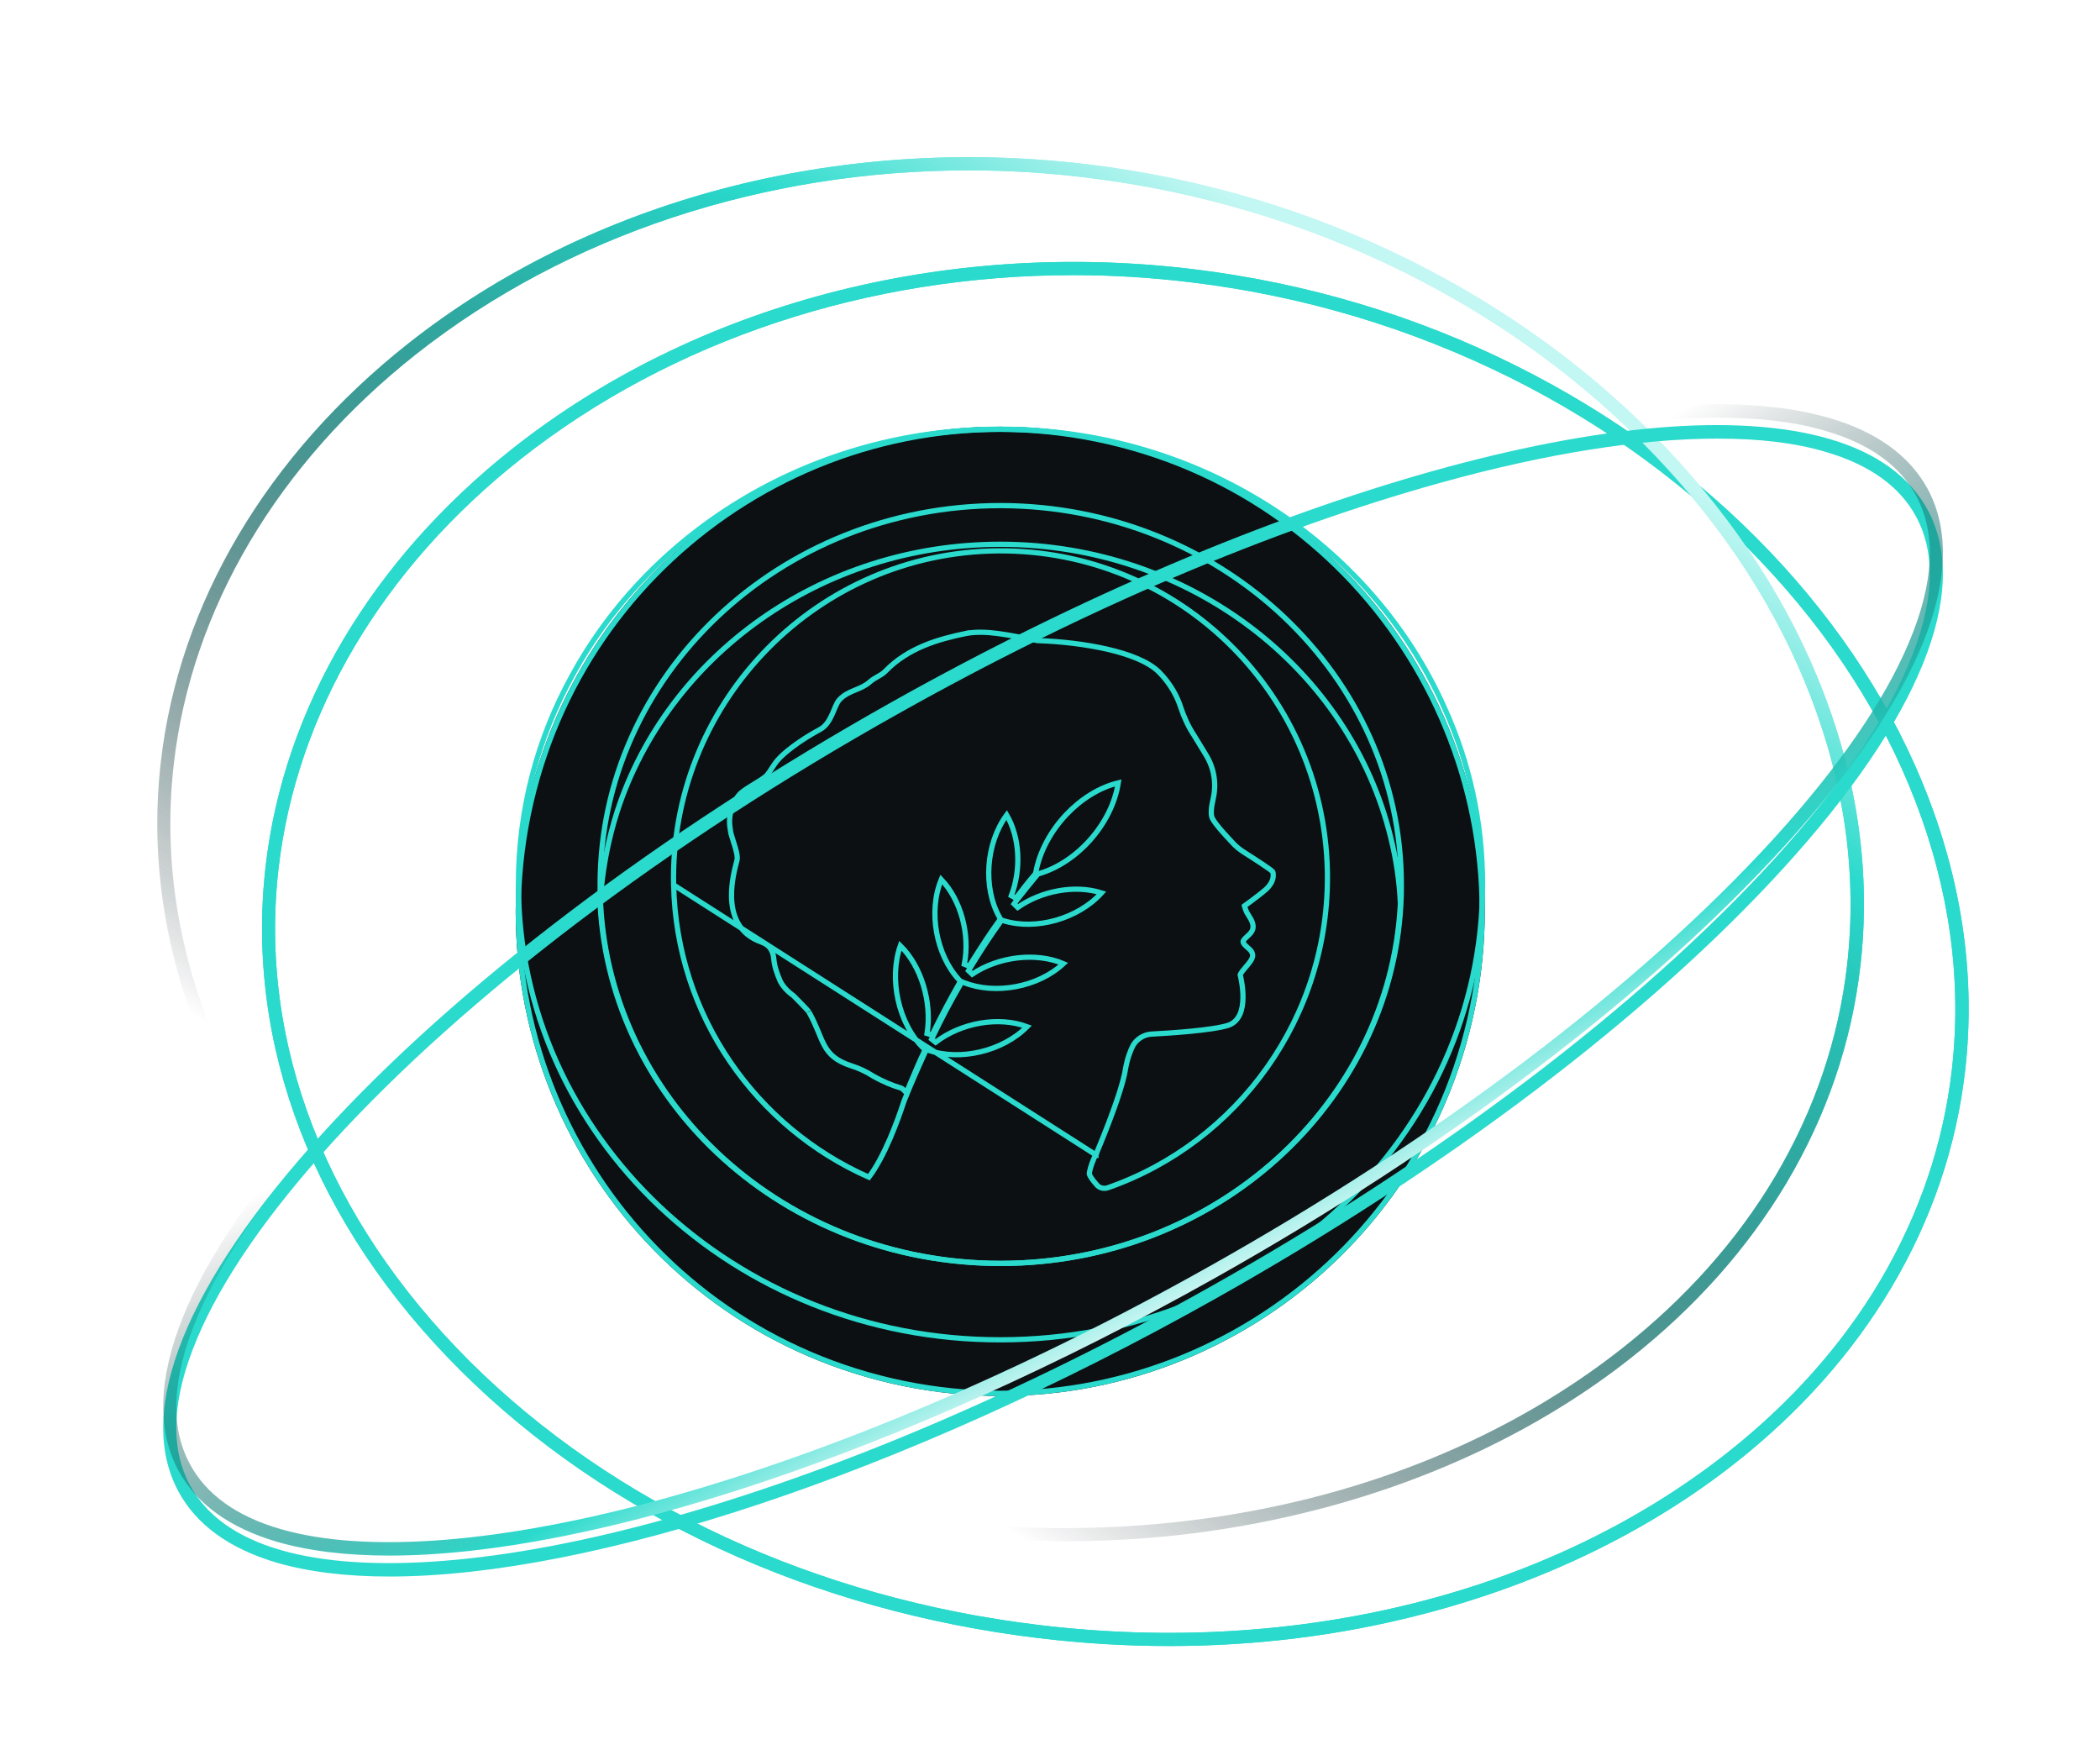 <svg width="401" height="335" viewBox="0 0 401 335" fill="none" xmlns="http://www.w3.org/2000/svg">
<g filter="url(#filter0_df_230_24)">
<path d="M203.234 294.27C194.98 294.27 186.676 293.765 178.32 292.754C135.024 287.547 95.83 269.451 67.979 241.699C40.026 213.897 26.81 179.726 30.709 145.505C34.152 115.276 50.964 86.918 77.955 65.587C112.743 38.138 160.04 25.653 207.64 31.365C229.415 33.993 250.278 40.211 269.571 49.866C288.054 59.116 304.36 71.046 317.981 85.351C331.502 99.555 341.68 115.327 348.162 132.109C354.846 149.498 357.226 167.089 355.251 184.377C353.58 198.985 348.82 212.937 341.123 225.878C333.679 238.363 323.704 249.585 311.398 259.29C294.84 272.383 274.23 282.341 251.797 288.154C236.099 292.248 219.844 294.27 203.234 294.27ZM185.005 32.527C145.861 32.527 108.338 44.861 79.474 67.609C53.041 88.485 36.583 116.237 33.19 145.808C29.342 179.221 42.356 212.634 69.701 239.93C97.197 267.277 135.835 285.172 178.574 290.277C227.946 296.191 275.799 284.211 309.829 257.37C321.881 247.866 331.704 236.847 338.946 224.664C346.44 212.027 351.099 198.429 352.719 184.175C354.644 167.241 352.314 150.054 345.782 133.069C339.452 116.59 329.476 101.122 316.158 87.12C302.739 73.017 286.687 61.239 268.457 52.141C249.366 42.637 228.807 36.47 207.336 33.892C199.842 32.982 192.398 32.527 185.005 32.527Z" fill="#2ADACC"/>
</g>
<path d="M203.234 294.27C194.98 294.27 186.676 293.765 178.32 292.754C135.024 287.547 95.83 269.451 67.979 241.699C40.026 213.897 26.81 179.726 30.709 145.505C34.152 115.276 50.964 86.918 77.955 65.587C112.743 38.138 160.04 25.653 207.64 31.365C229.415 33.993 250.278 40.211 269.571 49.866C288.054 59.116 304.36 71.046 317.981 85.351C331.502 99.555 341.68 115.327 348.162 132.109C354.846 149.498 357.226 167.089 355.251 184.377C353.58 198.985 348.82 212.937 341.123 225.878C333.679 238.363 323.704 249.585 311.398 259.29C294.84 272.383 274.23 282.341 251.797 288.154C236.099 292.248 219.844 294.27 203.234 294.27ZM185.005 32.527C145.861 32.527 108.338 44.861 79.474 67.609C53.041 88.485 36.583 116.237 33.19 145.808C29.342 179.221 42.356 212.634 69.701 239.93C97.197 267.277 135.835 285.172 178.574 290.277C227.946 296.191 275.799 284.211 309.829 257.37C321.881 247.866 331.704 236.847 338.946 224.664C346.44 212.027 351.099 198.429 352.719 184.175C354.644 167.241 352.314 150.054 345.782 133.069C339.452 116.59 329.476 101.122 316.158 87.12C302.739 73.017 286.687 61.239 268.457 52.141C249.366 42.637 228.807 36.47 207.336 33.892C199.842 32.982 192.398 32.527 185.005 32.527Z" fill="url(#paint0_linear_230_24)"/>
<g filter="url(#filter1_df_230_24)">
<path d="M203.234 294.27C194.98 294.27 186.676 293.765 178.32 292.754C135.024 287.547 95.83 269.451 67.979 241.699C40.026 213.897 26.81 179.726 30.709 145.505C34.152 115.276 50.964 86.918 77.955 65.587C112.743 38.138 160.04 25.653 207.64 31.365C229.415 33.993 250.278 40.211 269.571 49.866C288.054 59.116 304.36 71.046 317.981 85.351C331.502 99.555 341.68 115.327 348.162 132.109C354.846 149.498 357.226 167.089 355.251 184.377C353.58 198.985 348.82 212.937 341.123 225.878C333.679 238.363 323.704 249.585 311.398 259.29C294.84 272.383 274.23 282.341 251.797 288.154C236.099 292.248 219.844 294.27 203.234 294.27ZM185.005 32.527C145.861 32.527 108.338 44.861 79.474 67.609C53.041 88.485 36.583 116.237 33.19 145.808C29.342 179.221 42.356 212.634 69.701 239.93C97.197 267.277 135.835 285.172 178.574 290.277C227.946 296.191 275.799 284.211 309.829 257.37C321.881 247.866 331.704 236.847 338.946 224.664C346.44 212.027 351.099 198.429 352.719 184.175C354.644 167.241 352.314 150.054 345.782 133.069C339.452 116.59 329.476 101.122 316.158 87.12C302.739 73.017 286.687 61.239 268.457 52.141C249.366 42.637 228.807 36.47 207.336 33.892C199.842 32.982 192.398 32.527 185.005 32.527Z" fill="#2ADACC"/>
</g>
<path d="M203.234 294.27C194.98 294.27 186.676 293.765 178.32 292.754C135.024 287.547 95.83 269.451 67.979 241.699C40.026 213.897 26.81 179.726 30.709 145.505C34.152 115.276 50.964 86.918 77.955 65.587C112.743 38.138 160.04 25.653 207.64 31.365C229.415 33.993 250.278 40.211 269.571 49.866C288.054 59.116 304.36 71.046 317.981 85.351C331.502 99.555 341.68 115.327 348.162 132.109C354.846 149.498 357.226 167.089 355.251 184.377C353.58 198.985 348.82 212.937 341.123 225.878C333.679 238.363 323.704 249.585 311.398 259.29C294.84 272.383 274.23 282.341 251.797 288.154C236.099 292.248 219.844 294.27 203.234 294.27ZM185.005 32.527C145.861 32.527 108.338 44.861 79.474 67.609C53.041 88.485 36.583 116.237 33.19 145.808C29.342 179.221 42.356 212.634 69.701 239.93C97.197 267.277 135.835 285.172 178.574 290.277C227.946 296.191 275.799 284.211 309.829 257.37C321.881 247.866 331.704 236.847 338.946 224.664C346.44 212.027 351.099 198.429 352.719 184.175C354.644 167.241 352.314 150.054 345.782 133.069C339.452 116.59 329.476 101.122 316.158 87.12C302.739 73.017 286.687 61.239 268.457 52.141C249.366 42.637 228.807 36.47 207.336 33.892C199.842 32.982 192.398 32.527 185.005 32.527Z" fill="url(#paint1_linear_230_24)"/>
<g filter="url(#filter2_f_230_24)">
<path d="M281.121 194.879C292.652 145.106 261.651 95.41 211.879 83.879C162.107 72.348 112.41 103.348 100.879 153.121C89.348 202.893 120.349 252.59 170.121 264.121C219.893 275.652 269.59 244.651 281.121 194.879Z" fill="#0C1013"/>
</g>
<g filter="url(#filter3_b_230_24)">
<path d="M211.766 84.366C261.27 95.835 292.103 145.263 280.634 194.766C269.165 244.27 219.737 275.103 170.234 263.634C120.73 252.165 89.897 202.737 101.366 153.234C112.835 103.731 162.263 72.897 211.766 84.366Z" stroke="#2ADACC"/>
</g>
<path d="M191.093 255.803H191.092C140.195 255.895 98.993 216.856 98.993 168.873C98.993 154.465 102.663 140.884 109.27 128.955L109.272 128.952C124.508 101.05 155.451 81.943 191 81.943C229.123 81.943 261.808 103.806 275.758 135.01L275.76 135.014C280.531 145.474 283.1 156.852 283.1 168.873C283.1 216.856 241.898 255.803 191.093 255.803Z" stroke="#2ADACC"/>
<path d="M267.499 172.435L267.498 172.455V172.474V172.645C265.475 210.849 232.022 241.216 191.093 241.216C150.071 241.216 116.71 210.849 114.688 172.645V172.474V172.455L114.686 172.435C114.595 171.258 114.595 170.077 114.595 168.873C114.595 129.014 148.782 96.531 191.092 96.53C233.313 96.622 267.59 129.016 267.59 168.873C267.59 170.077 267.59 171.258 267.499 172.435Z" stroke="#2ADACC"/>
<path d="M265.573 159.944L265.574 159.947C266.581 163.975 267.222 168.185 267.405 172.484V172.645C265.383 210.849 231.93 241.216 191 241.216C149.979 241.216 116.618 210.849 114.595 172.645V172.489C114.963 166.35 116.063 160.488 117.894 154.81C127.519 125.389 156.587 103.916 191 103.916C227.343 103.916 257.783 127.867 265.573 159.944Z" stroke="#2ADACC"/>
<path d="M208.819 220.205C209.278 220.403 209.278 220.403 209.278 220.403L209.278 220.402L209.279 220.4L209.282 220.394L209.292 220.369L209.334 220.272C209.37 220.187 209.423 220.062 209.491 219.902C209.627 219.58 209.821 219.116 210.057 218.543C210.529 217.398 211.165 215.818 211.825 214.081C213.136 210.631 214.563 206.501 214.944 203.945C215.301 201.982 215.834 200.648 216.366 199.581C217.118 198.34 218.443 197.521 219.833 197.439C221.684 197.346 224.623 197.161 227.459 196.883C230.277 196.607 233.055 196.234 234.546 195.754L234.546 195.754L234.554 195.751C235.661 195.373 236.359 194.573 236.776 193.624C237.187 192.687 237.332 191.592 237.35 190.555C237.385 188.509 236.925 186.547 236.82 186.126C236.822 186.118 236.825 186.099 236.835 186.07C236.859 186.001 236.906 185.905 236.985 185.779C237.143 185.528 237.382 185.232 237.66 184.902C237.725 184.824 237.792 184.745 237.861 184.664C238.074 184.413 238.297 184.151 238.491 183.902C238.742 183.58 238.987 183.226 239.109 182.893C239.248 182.509 239.216 182.155 239.062 181.84C238.923 181.554 238.693 181.325 238.491 181.14C238.398 181.056 238.308 180.977 238.221 180.901C237.886 180.608 237.601 180.359 237.424 180.005L237.417 179.991L237.409 179.977C237.339 179.857 237.341 179.77 237.396 179.648C237.466 179.491 237.619 179.307 237.857 179.075C237.934 179.001 238.027 178.914 238.125 178.822C238.289 178.67 238.468 178.503 238.611 178.355C238.85 178.105 239.11 177.787 239.214 177.406C239.405 176.703 239.138 176.023 238.861 175.504C238.719 175.238 238.557 174.985 238.416 174.765L238.413 174.759C238.265 174.529 238.149 174.345 238.071 174.189C237.906 173.859 237.777 173.477 237.689 173.167C237.668 173.093 237.649 173.024 237.633 172.962C237.692 172.92 237.759 172.872 237.833 172.818C238.125 172.607 238.531 172.311 238.984 171.975C239.884 171.305 240.983 170.464 241.738 169.803L241.744 169.798L241.751 169.792C242.548 169.045 242.906 168.363 243.048 167.794C243.118 167.512 243.133 167.271 243.129 167.081C243.127 166.987 243.121 166.907 243.116 166.847L243.114 166.821C243.113 166.802 243.111 166.788 243.11 166.774C243.109 166.758 243.109 166.751 243.109 166.75C243.109 166.75 243.109 166.75 243.109 166.75C243.109 166.587 243.031 166.473 243.014 166.448L243.013 166.447C242.984 166.404 242.953 166.37 242.932 166.347C242.886 166.299 242.832 166.251 242.778 166.207C242.668 166.115 242.517 166.002 242.34 165.874C241.985 165.618 241.497 165.285 240.959 164.926C239.881 164.207 238.585 163.374 237.706 162.819L237.704 162.818C236.992 162.372 236.287 161.843 235.675 161.232C235.563 161.113 235.445 160.987 235.323 160.856C234.73 160.223 234.022 159.467 233.361 158.712C232.551 157.787 231.849 156.902 231.51 156.267L231.51 156.267L231.506 156.259C231.345 155.971 231.269 155.466 231.303 154.772C231.335 154.098 231.467 153.322 231.648 152.554L231.648 152.553C232.324 149.657 231.841 146.66 230.295 144.147C230.295 144.146 230.294 144.146 230.294 144.146L227.987 140.362L227.982 140.353L227.976 140.345C226.9 138.73 226.087 136.928 225.451 135.021C224.876 133.203 223.638 130.639 221.267 128.267L221.262 128.263C219.263 126.313 215.589 124.904 211.412 123.944C207.219 122.98 202.422 122.446 198.067 122.305C197.823 122.263 197.576 122.201 197.307 122.134L197.298 122.132C197.027 122.064 196.734 121.991 196.437 121.942C195.799 121.835 195.146 121.717 194.485 121.598C193.166 121.36 191.816 121.116 190.487 120.946C188.481 120.69 186.462 120.591 184.544 120.927L184.544 120.926L184.53 120.929C179.066 122.041 173.397 123.726 169.132 128.086L169.124 128.094L169.117 128.101C168.761 128.497 168.295 128.786 167.751 129.099C167.699 129.129 167.645 129.159 167.591 129.19C167.107 129.466 166.567 129.774 166.108 130.188C165.298 130.916 164.371 131.301 163.379 131.712C163.332 131.732 163.286 131.751 163.238 131.771C162.216 132.196 161.124 132.67 160.255 133.64C159.962 133.963 159.732 134.44 159.524 134.916C159.441 135.108 159.36 135.301 159.278 135.497C159.141 135.827 158.999 136.166 158.834 136.523C158.313 137.644 157.655 138.693 156.604 139.259C152.61 141.395 149.598 143.828 148.523 145.096C148.128 145.542 147.787 146.054 147.466 146.547C147.438 146.591 147.409 146.635 147.381 146.678C147.084 147.135 146.799 147.573 146.479 147.973C146.347 148.139 146.052 148.379 145.611 148.682C145.183 148.975 144.666 149.295 144.127 149.625C144.079 149.654 144.031 149.684 143.982 149.714C143.494 150.012 142.996 150.317 142.557 150.607C142.08 150.921 141.639 151.239 141.346 151.532C140.237 152.641 138.878 155.276 139.446 158.307C139.451 158.479 139.481 158.62 139.504 158.722C139.532 158.852 139.538 158.879 139.538 158.902V158.964L139.553 159.024C139.65 159.41 139.793 159.87 139.944 160.345C139.962 160.404 139.981 160.463 140 160.522C140.136 160.948 140.275 161.388 140.4 161.822C140.542 162.316 140.66 162.787 140.726 163.201C140.793 163.624 140.798 163.94 140.751 164.145L140.749 164.152L140.748 164.159C140.727 164.261 140.682 164.434 140.622 164.666C140.317 165.834 139.619 168.509 139.688 171.286C139.73 172.963 140.048 174.725 140.92 176.266C141.798 177.818 143.221 179.114 145.409 179.869C146.207 180.164 146.739 180.57 147.097 181.073C147.458 181.58 147.67 182.225 147.757 183.043C147.856 184.418 148.345 185.863 148.997 187.354L149.004 187.371L149.013 187.387C149.465 188.241 150.087 188.909 150.597 189.37C150.853 189.602 151.085 189.785 151.257 189.915C151.343 189.98 151.415 190.032 151.465 190.069C151.489 190.087 151.506 190.099 151.518 190.108C151.764 190.354 152.461 191.051 153.123 191.736C153.462 192.087 153.79 192.432 154.043 192.71C154.17 192.85 154.275 192.969 154.352 193.062C154.411 193.134 154.44 193.174 154.451 193.189C154.456 193.196 154.457 193.198 154.455 193.193L154.46 193.204L154.466 193.214C155.213 194.551 155.724 195.724 156.16 196.772C156.226 196.931 156.29 197.087 156.354 197.241C156.707 198.097 157.032 198.886 157.418 199.591C157.88 200.437 158.439 201.184 159.265 201.839C160.086 202.491 161.148 203.034 162.594 203.508L162.6 203.51C164.035 203.958 165.379 204.586 166.634 205.392L166.645 205.399L166.656 205.406C168.627 206.532 170.51 207.287 171.844 207.668L171.852 207.67L171.86 207.672C172.119 207.737 172.32 207.863 172.551 208.095L173.076 208.62L173.365 207.936C173.555 207.487 173.745 207.036 173.935 206.584C174.764 204.61 175.599 202.623 176.495 200.756L176.651 200.431L176.391 200.18C173.983 197.861 172.269 194.494 171.478 190.867C170.721 187.397 170.817 183.728 171.923 180.559C175.939 184.503 177.978 191.361 177.027 197.322L177.971 197.62C179.628 194.214 181.377 190.9 183.218 187.678L183.4 187.36L183.15 187.09C178.765 182.355 177.206 174.063 179.74 167.916C183.486 171.838 185.259 178.419 184.139 184.102L185.052 184.467C185.246 184.162 185.44 183.857 185.633 183.554C187.364 180.828 189.033 178.201 190.85 175.724L191.041 175.463L190.881 175.181C187.641 169.489 188.255 161.006 192.23 155.599C194.755 159.939 195.016 165.999 193.118 171.004L193.983 171.485C195.184 169.913 196.375 168.357 197.655 166.894L197.746 166.79L197.771 166.653C198.49 162.608 200.652 158.655 203.619 155.518C206.422 152.555 209.917 150.348 213.537 149.471C212.319 157.277 205.71 164.692 198.34 166.823L198.191 166.866L198.093 166.986L198.092 166.987C196.8 168.555 195.503 170.13 194.206 171.798L194.195 171.812L194.185 171.827C194.106 171.945 194.027 172.045 193.934 172.162C193.842 172.276 193.737 172.407 193.631 172.566L194.333 173.253C198.898 170.067 205.263 168.869 210.338 170.481C205.866 175.435 197.732 177.706 191.612 175.782L191.267 175.674L191.056 175.967C188.923 178.935 186.884 182.086 184.94 185.326L185.648 185.999C190.663 182.626 197.832 181.759 203.056 183.981C198.253 188.482 190.033 189.977 184.076 187.612L183.676 187.453L183.46 187.825C181.513 191.161 179.66 194.682 177.9 198.387L178.657 198.998C183.499 195.28 190.661 193.984 196.124 196.017C191.486 200.704 183.353 202.629 177.316 200.529L176.885 200.38L176.697 200.795C175.31 203.844 173.922 206.991 172.625 210.233L172.619 210.248L172.614 210.264C171.353 214.139 168.887 220.821 165.916 224.76C144.395 215.248 129.175 194.003 128.628 168.955L208.819 220.205ZM208.819 220.205L209.278 220.403L209.26 220.444L209.235 220.481L209.235 220.481L209.235 220.481L209.235 220.482L209.235 220.482L209.235 220.482M208.819 220.205L209.235 220.482M209.235 220.482L209.235 220.482L209.232 220.487C209.228 220.492 209.222 220.502 209.214 220.515C209.201 220.536 209.184 220.566 209.163 220.604C209.156 220.615 209.149 220.627 209.142 220.64C209.081 220.753 208.998 220.919 208.914 221.129L208.909 221.14L208.905 221.15C208.683 221.637 208.437 222.285 208.259 222.886C208.17 223.186 208.101 223.467 208.059 223.705C208.018 223.94 208.01 224.098 208.019 224.183C208.05 224.316 208.165 224.566 208.404 224.924C208.641 225.28 208.971 225.7 209.375 226.148L209.387 226.162L209.398 226.176C209.899 226.82 210.771 227.054 211.602 226.752L211.608 226.749C236.245 218.14 254.014 194.234 253.465 166.298C252.732 131.494 223.79 104.018 188.894 105.208C154.823 106.399 127.896 134.884 128.628 168.955L209.235 220.482Z" stroke="#2ADACC"/>
<g filter="url(#filter4_df_230_24)">
<path d="M74.359 297C66.207 297 59.016 296.141 52.889 294.371C43.824 291.692 37.495 287.143 34.051 280.723C25.746 265.255 35.52 240.992 61.548 212.431C87.272 184.175 125.96 154.907 170.37 129.986C242.176 89.698 314.032 69.58 349.276 79.791C358.34 82.419 364.67 87.019 368.114 93.388C376.418 108.856 366.645 133.12 340.617 161.68C314.892 189.937 276.205 219.205 231.795 244.126C172.497 277.438 113.098 297 74.359 297ZM327.957 79.74C313.272 79.74 295.194 82.571 275.04 88.182C242.783 97.129 207.032 112.344 171.636 132.21C127.429 156.979 88.994 186.095 63.421 214.15C51.066 227.748 42.356 240.334 37.646 251.556C32.836 262.93 32.38 272.383 36.279 279.561C39.368 285.323 45.192 289.519 53.598 291.945C70.004 296.697 96.134 294.624 127.125 286.031C159.381 277.084 195.132 261.868 230.529 242.003C274.736 217.234 313.171 188.117 338.743 160.063C351.099 146.465 359.809 133.878 364.518 122.656C369.329 111.283 369.785 101.83 365.885 94.652C362.797 88.89 356.973 84.694 348.567 82.268C342.845 80.549 335.908 79.74 327.957 79.74Z" fill="#2ADACC"/>
</g>
<path d="M74.359 297C66.207 297 59.016 296.141 52.889 294.371C43.824 291.692 37.495 287.143 34.051 280.723C25.746 265.255 35.52 240.992 61.548 212.431C87.272 184.175 125.96 154.907 170.37 129.986C242.176 89.698 314.032 69.58 349.276 79.791C358.34 82.419 364.67 87.019 368.114 93.388C376.418 108.856 366.645 133.12 340.617 161.68C314.892 189.937 276.205 219.205 231.795 244.126C172.497 277.438 113.098 297 74.359 297ZM327.957 79.74C313.272 79.74 295.194 82.571 275.04 88.182C242.783 97.129 207.032 112.344 171.636 132.21C127.429 156.979 88.994 186.095 63.421 214.15C51.066 227.748 42.356 240.334 37.646 251.556C32.836 262.93 32.38 272.383 36.279 279.561C39.368 285.323 45.192 289.519 53.598 291.945C70.004 296.697 96.134 294.624 127.125 286.031C159.381 277.084 195.132 261.868 230.529 242.003C274.736 217.234 313.171 188.117 338.743 160.063C351.099 146.465 359.809 133.878 364.518 122.656C369.329 111.283 369.785 101.83 365.885 94.652C362.797 88.89 356.973 84.694 348.567 82.268C342.845 80.549 335.908 79.74 327.957 79.74Z" fill="url(#paint2_linear_230_24)"/>
<defs>
<filter id="filter0_df_230_24" x="0.039" y="0.007" width="395.885" height="334.263" filterUnits="userSpaceOnUse" color-interpolation-filters="sRGB">
<feFlood flood-opacity="0" result="BackgroundImageFix"/>
<feColorMatrix in="SourceAlpha" type="matrix" values="0 0 0 0 0 0 0 0 0 0 0 0 0 0 0 0 0 0 127 0" result="hardAlpha"/>
<feOffset dx="20" dy="20"/>
<feGaussianBlur stdDeviation="10"/>
<feComposite in2="hardAlpha" operator="out"/>
<feColorMatrix type="matrix" values="0 0 0 0 0.165 0 0 0 0 0.855 0 0 0 0 0.8 0 0 0 1 0"/>
<feBlend mode="normal" in2="BackgroundImageFix" result="effect1_dropShadow_230_24"/>
<feBlend mode="normal" in="SourceGraphic" in2="effect1_dropShadow_230_24" result="shape"/>
<feGaussianBlur stdDeviation="15" result="effect2_foregroundBlur_230_24"/>
</filter>
<filter id="filter1_df_230_24" x="0.039" y="0.007" width="395.885" height="334.263" filterUnits="userSpaceOnUse" color-interpolation-filters="sRGB">
<feFlood flood-opacity="0" result="BackgroundImageFix"/>
<feColorMatrix in="SourceAlpha" type="matrix" values="0 0 0 0 0 0 0 0 0 0 0 0 0 0 0 0 0 0 127 0" result="hardAlpha"/>
<feOffset dx="20" dy="20"/>
<feGaussianBlur stdDeviation="10"/>
<feComposite in2="hardAlpha" operator="out"/>
<feColorMatrix type="matrix" values="0 0 0 0 0.165 0 0 0 0 0.855 0 0 0 0 0.8 0 0 0 1 0"/>
<feBlend mode="normal" in2="BackgroundImageFix" result="effect1_dropShadow_230_24"/>
<feBlend mode="normal" in="SourceGraphic" in2="effect1_dropShadow_230_24" result="shape"/>
<feGaussianBlur stdDeviation="15" result="effect2_foregroundBlur_230_24"/>
</filter>
<filter id="filter2_f_230_24" x="58.471" y="41.471" width="265.057" height="265.057" filterUnits="userSpaceOnUse" color-interpolation-filters="sRGB">
<feFlood flood-opacity="0" result="BackgroundImageFix"/>
<feBlend mode="normal" in="SourceGraphic" in2="BackgroundImageFix" result="shape"/>
<feGaussianBlur stdDeviation="20" result="effect1_foregroundBlur_230_24"/>
</filter>
<filter id="filter3_b_230_24" x="58.471" y="41.472" width="265.057" height="265.057" filterUnits="userSpaceOnUse" color-interpolation-filters="sRGB">
<feFlood flood-opacity="0" result="BackgroundImageFix"/>
<feGaussianBlur in="BackgroundImage" stdDeviation="20"/>
<feComposite in2="SourceAlpha" operator="in" result="effect1_backgroundBlur_230_24"/>
<feBlend mode="normal" in="SourceGraphic" in2="effect1_backgroundBlur_230_24" result="shape"/>
</filter>
<filter id="filter4_df_230_24" x="1.167" y="47.162" width="399.83" height="279.838" filterUnits="userSpaceOnUse" color-interpolation-filters="sRGB">
<feFlood flood-opacity="0" result="BackgroundImageFix"/>
<feColorMatrix in="SourceAlpha" type="matrix" values="0 0 0 0 0 0 0 0 0 0 0 0 0 0 0 0 0 0 127 0" result="hardAlpha"/>
<feOffset dy="4"/>
<feGaussianBlur stdDeviation="2"/>
<feComposite in2="hardAlpha" operator="out"/>
<feColorMatrix type="matrix" values="0 0 0 0 0.165 0 0 0 0 0.855 0 0 0 0 0.8 0 0 0 1 0"/>
<feBlend mode="normal" in2="BackgroundImageFix" result="effect1_dropShadow_230_24"/>
<feBlend mode="normal" in="SourceGraphic" in2="effect1_dropShadow_230_24" result="shape"/>
<feGaussianBlur stdDeviation="15" result="effect2_foregroundBlur_230_24"/>
</filter>
<linearGradient id="paint0_linear_230_24" x1="103" y1="254" x2="238.36" y2="39.524" gradientUnits="userSpaceOnUse">
<stop offset="0.061" stop-color="#00090F" stop-opacity="0"/>
<stop offset="0.814" stop-color="#2ADACC"/>
<stop offset="1" stop-color="#C3F7F3"/>
</linearGradient>
<linearGradient id="paint1_linear_230_24" x1="103" y1="254" x2="238.36" y2="39.524" gradientUnits="userSpaceOnUse">
<stop offset="0.061" stop-color="#00090F" stop-opacity="0"/>
<stop offset="0.814" stop-color="#2ADACC"/>
<stop offset="1" stop-color="#C3F7F3"/>
</linearGradient>
<linearGradient id="paint2_linear_230_24" x1="174.5" y1="159" x2="224.989" y2="250.831" gradientUnits="userSpaceOnUse">
<stop stop-color="#00090F" stop-opacity="0"/>
<stop offset="0.784" stop-color="#2ADACC"/>
<stop offset="1" stop-color="#DAF8F6"/>
</linearGradient>
</defs>
</svg>
